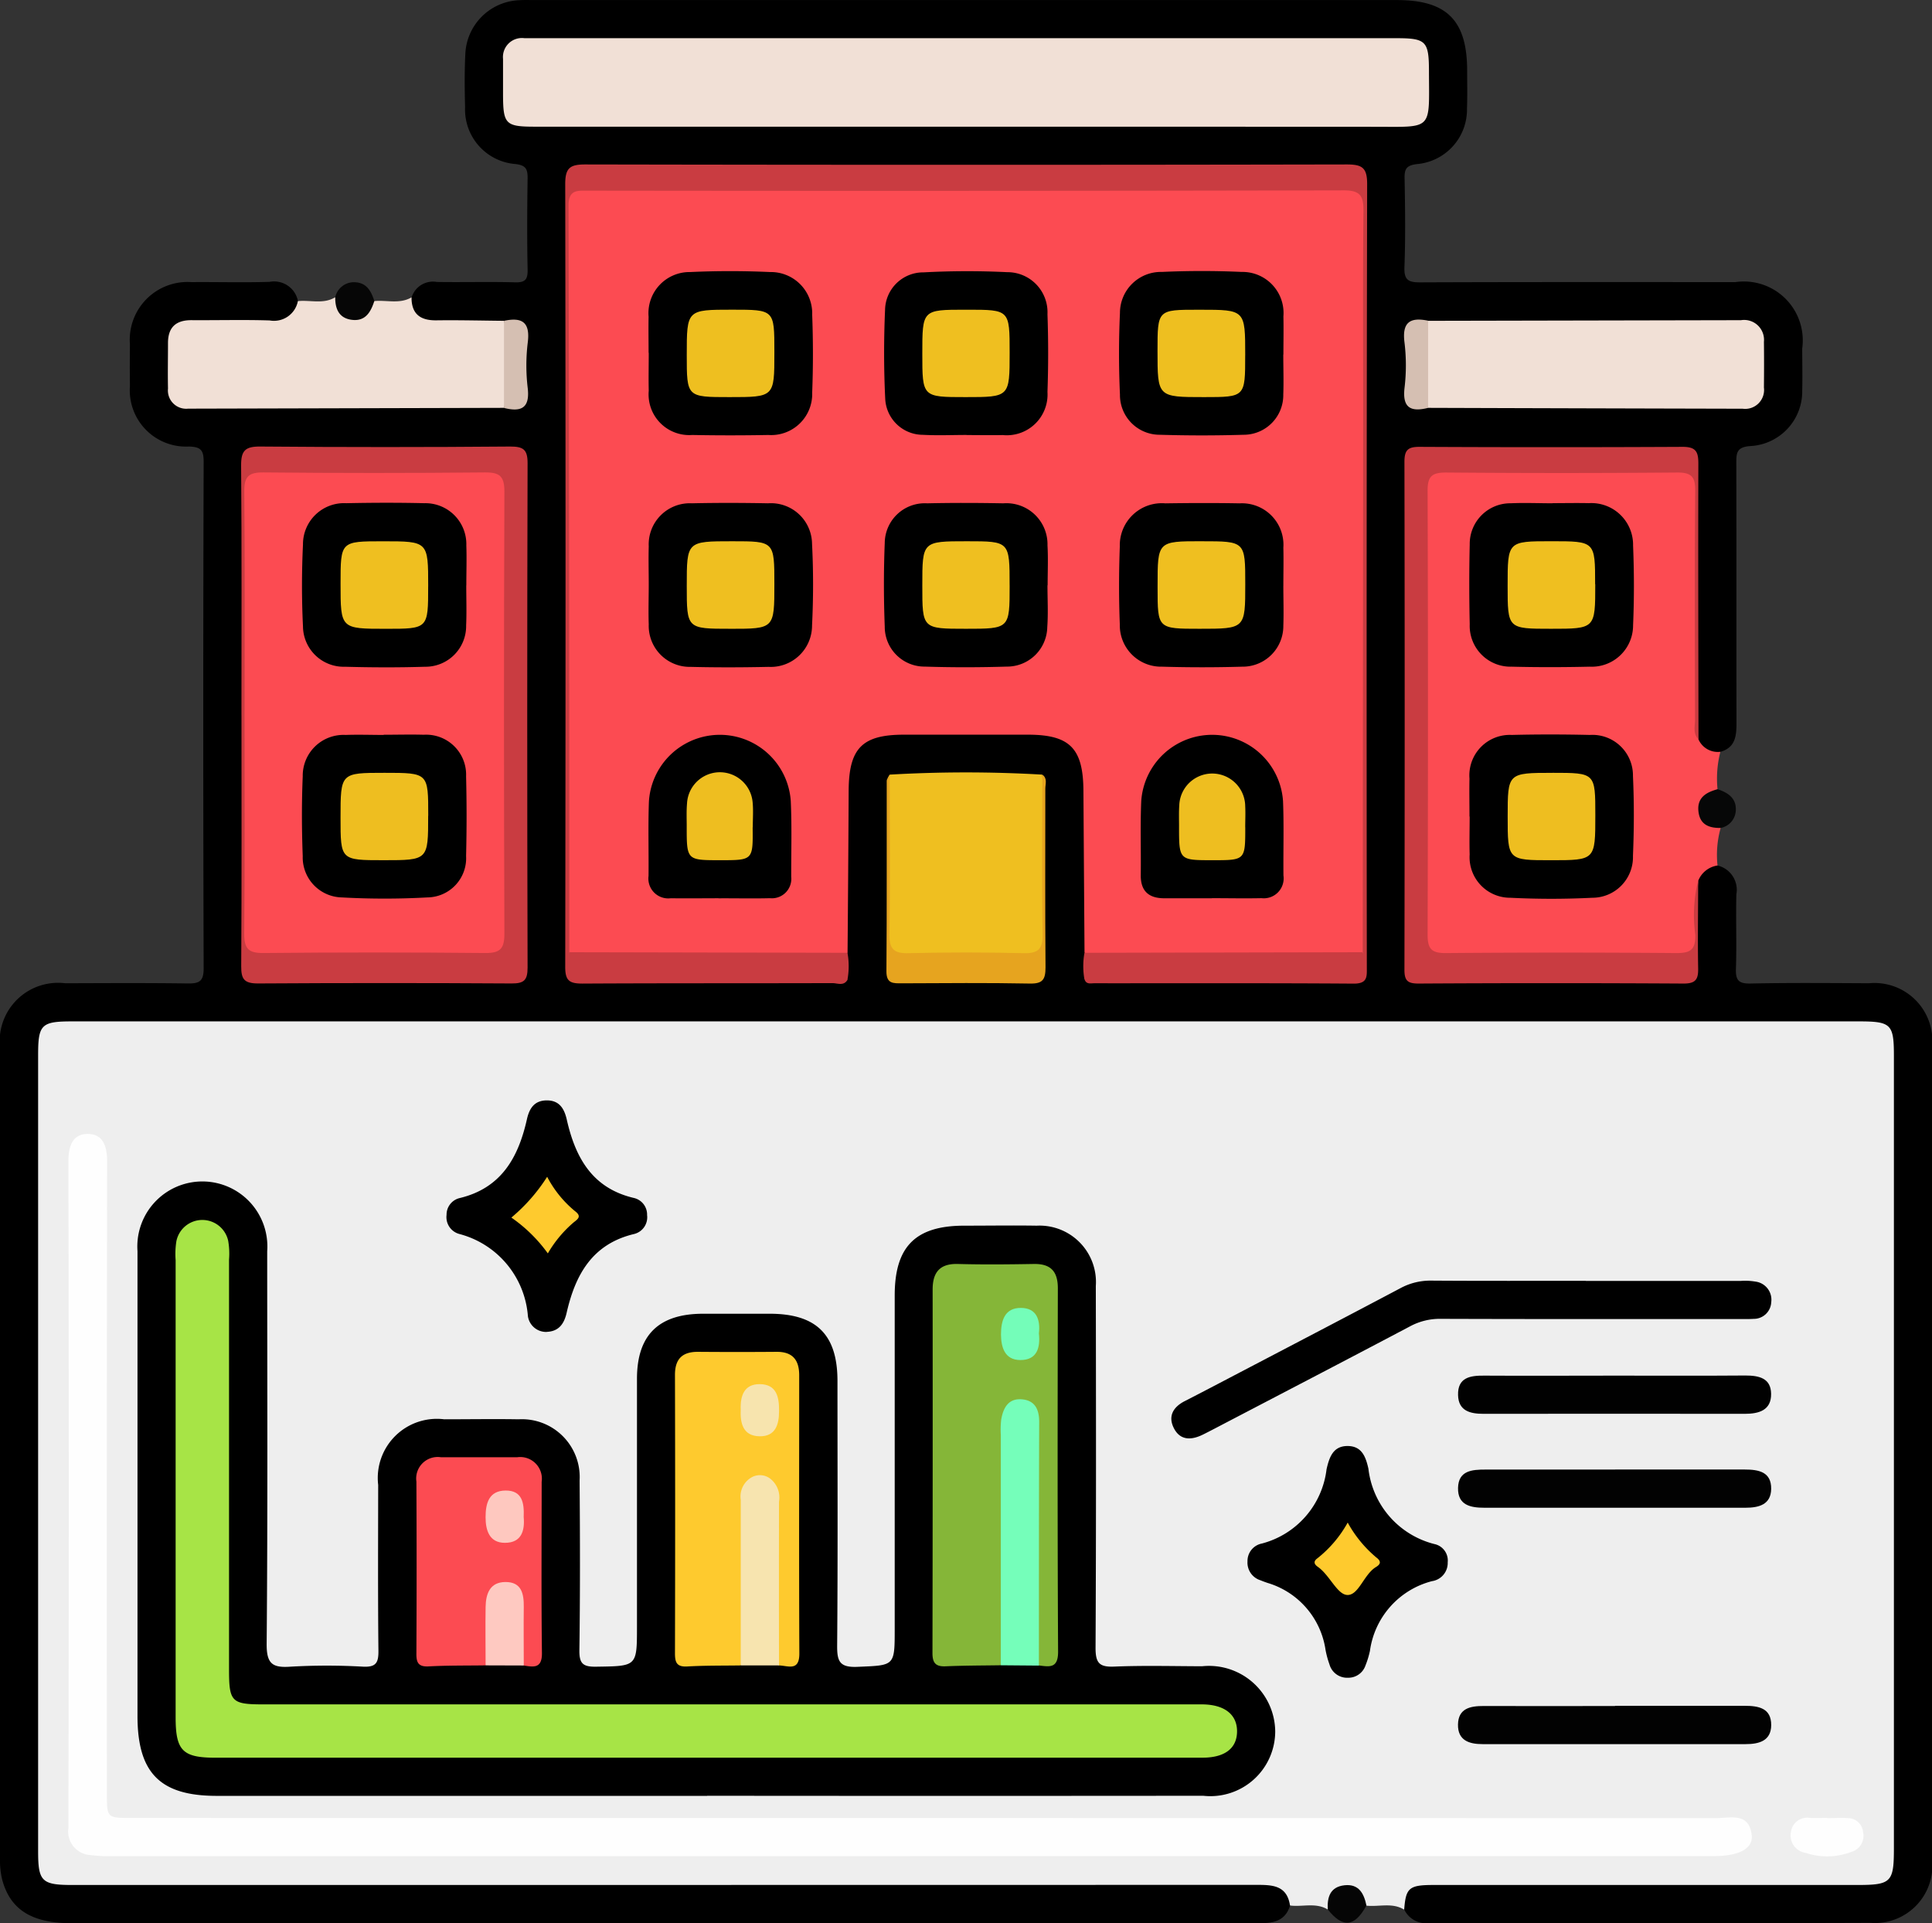 <svg id="Grupo_140649" data-name="Grupo 140649" xmlns="http://www.w3.org/2000/svg" xmlns:xlink="http://www.w3.org/1999/xlink" width="79.479" height="79.105" viewBox="0 0 79.479 79.105">
  <rect x="0" y="0" width="79.479" height="79.105" fill="#333333" stroke="none"/>
  <defs>
    <clipPath id="clip-path">
      <rect id="Rectángulo_88906" data-name="Rectángulo 88906" width="79.479" height="79.106" fill="none"/>
    </clipPath>
  </defs>
  <g id="Grupo_140649-2" data-name="Grupo 140649" clip-path="url(#clip-path)">
    <path id="Trazado_214153" data-name="Trazado 214153" d="M55.368,102.2c-.491-.3-1.036-.1-1.552-.166a2.643,2.643,0,0,0-1.9-.529q-23.6.014-47.195.006a6.682,6.682,0,0,1-1.563-.093,1.255,1.255,0,0,1-1.082-1.256c-.013-.287-.015-.575-.015-.862q0-15.832,0-31.663c0-2.029.2-2.223,2.261-2.223H76.643c2.082,0,2.264.184,2.264,2.3q0,15.636,0,31.272c0,2.306-.222,2.525-2.58,2.526-5.34,0-10.679.01-16.02-.01a2.015,2.015,0,0,0-1.8.7c-.492-.3-1.035-.105-1.553-.162-.771-.8-.884-.784-1.59.162" transform="translate(-0.745 -23.656)" fill="#eee"/>
    <path id="Trazado_214154" data-name="Trazado 214154" d="M57.766,78.545c.067-.892.2-1.011,1.2-1.011q8.716,0,17.431,0c1.406,0,1.515-.11,1.515-1.512v-32.6c0-1.3-.118-1.41-1.447-1.41H2.968c-1.267,0-1.4.129-1.4,1.38q0,16.379,0,32.757c0,1.236.149,1.385,1.406,1.385q24.34,0,48.682-.005c.666,0,1.286,0,1.413.852-.2.659-.719.728-1.307.726-3.3-.01-6.594,0-9.892,0q-19.468,0-38.937,0C1.3,79.1.421,78.551.089,77.31A3.318,3.318,0,0,1,0,76.461Q0,59.772,0,43.084a2.4,2.4,0,0,1,2.683-2.64c1.674-.005,3.35-.016,5.024.008.474.006.672-.068.671-.62q-.032-10.42,0-20.841c0-.472-.116-.611-.608-.624a2.314,2.314,0,0,1-2.425-2.482c-.007-.575-.006-1.149,0-1.724a2.376,2.376,0,0,1,2.531-2.557c1.072-.009,2.146.023,3.218-.011a1,1,0,0,1,1.164.794c-.082.727-.314.965-1.091,1.007-.938.052-1.878,0-2.817.024-1,.023-1.168.2-1.19,1.208-.042,1.869,0,1.9,1.887,1.908,3.861.009,7.722-.022,11.581.015.659.076.872-.253.834-.868a12.289,12.289,0,0,1,0-1.471c.034-.6-.216-.87-.818-.813a24.847,24.847,0,0,1-2.793-.02c-.815-.073-1.054-.409-.917-1.145a.916.916,0,0,1,1.037-.634c1.072.017,2.146-.015,3.218.015.423.012.525-.123.516-.527-.026-1.253-.019-2.507,0-3.761,0-.37-.068-.525-.5-.578a2.248,2.248,0,0,1-2.072-2.335c-.019-.731-.027-1.464.01-2.193A2.314,2.314,0,0,1,21.359.008c.208-.013.418-.005.628-.005H57.471c2.05,0,2.883.838,2.885,2.9,0,.523.013,1.046-.007,1.567A2.25,2.25,0,0,1,58.3,6.748c-.4.05-.525.162-.518.559.022,1.227.04,2.456-.006,3.682-.02.542.174.627.659.625,4.318-.017,8.635-.011,12.953-.01a2.423,2.423,0,0,1,2.752,2.73c0,.575.015,1.15,0,1.724a2.25,2.25,0,0,1-2.124,2.289c-.6.037-.587.312-.587.735.008,3.552,0,7.1.007,10.656,0,.523-.04,1.006-.653,1.184-.637.242-.908-.114-1.071-.65-.069-3.235-.012-6.471-.031-9.707,0-.339.012-.679-.005-1.018-.042-.822-.152-.944-.99-.947q-4.863-.019-9.727,0c-.806,0-.894.094-.9.915q-.012,9.865,0,19.729c0,.848.1.945.958.948q4.824.016,9.648,0c.882,0,.968-.1,1-1,.036-.938-.02-1.879.029-2.818.136-.486.267-.98.962-.774a1.028,1.028,0,0,1,.775,1.185c-.025,1.018.017,2.038-.018,3.055-.016.469.1.626.6.615,1.621-.034,3.244-.019,4.867-.011a2.383,2.383,0,0,1,2.6,2.647q0,16.687,0,33.374a2.365,2.365,0,0,1-2.547,2.626c-6.044.022-12.088.008-18.133.01a1,1,0,0,1-1.032-.557" transform="translate(0 0)"/>
    <path id="Trazado_214155" data-name="Trazado 214155" d="M103.789,46.466a1.01,1.01,0,0,0-.794.62,18.054,18.054,0,0,0-.039,2.5.6.6,0,0,1-.634.705c-.183.016-.365.023-.548.024-2.93,0-5.859.007-8.789,0-1.2,0-1.362-.162-1.363-1.362q-.012-8.771,0-17.543c0-1.191.163-1.348,1.372-1.353q4.394-.014,8.789,0c1.129,0,1.164.054,1.164,1.207q0,4.582,0,9.163a2.244,2.244,0,0,0,.056.852.868.868,0,0,0,.9.51,4.441,4.441,0,0,0-.117,1.54c-.751.813-.744.906.128,1.595a4.1,4.1,0,0,0-.128,1.544" transform="translate(-33.13 -10.866)" fill="#fc4b52"/>
    <path id="Trazado_214156" data-name="Trazado 214156" d="M20.843,19.159c0,.684.36.952,1.023.944.925-.012,1.851.011,2.777.02a5.483,5.483,0,0,1,0,3.58q-6.494.017-12.989.033a.752.752,0,0,1-.829-.827c-.013-.625,0-1.25,0-1.875,0-.65.333-.943.974-.938,1.069.007,2.14-.022,3.208.011a1,1,0,0,0,1.161-.794c.511-.054,1.047.137,1.533-.158.611.808.738.854,1.24.428.117-.1.2-.241.37-.271.511-.052,1.045.132,1.532-.154" transform="translate(-3.914 -6.927)" fill="#f1e0d6"/>
    <path id="Trazado_214157" data-name="Trazado 214157" d="M110.363,52.445c-.455.006-.832-.118-.91-.633-.09-.592.287-.83.782-.961.409.135.758.353.75.831a.77.77,0,0,1-.622.763" transform="translate(-39.576 -18.389)" fill="#060707"/>
    <path id="Trazado_214158" data-name="Trazado 214158" d="M23.207,18.962c-.143.442-.359.829-.9.772s-.712-.437-.707-.929a.787.787,0,0,1,.86-.616c.458.041.627.393.751.774" transform="translate(-7.809 -6.576)" fill="#060606"/>
    <path id="Trazado_214159" data-name="Trazado 214159" d="M85.562,122.471c-.032-.513.1-.936.69-1s.8.345.9.834c-.487.887-.972.937-1.59.162" transform="translate(-30.939 -43.926)" fill="#050505"/>
    <path id="Trazado_214160" data-name="Trazado 214160" d="M32.292,101.392q-10.089,0-20.177,0c-2.326,0-3.257-.941-3.257-3.288q0-9.559,0-19.119a2.675,2.675,0,1,1,5.336.007c0,5.381.024,10.761-.022,16.141-.007.824.23,1,.986.945a26.091,26.091,0,0,1,2.981,0c.54.026.636-.17.631-.658-.024-2.272-.013-4.545-.01-6.817a2.431,2.431,0,0,1,2.716-2.7c1.021,0,2.042-.017,3.062,0a2.379,2.379,0,0,1,2.508,2.518c.018,2.324.024,4.649-.009,6.974-.008.553.141.693.689.684,1.679-.025,1.68,0,1.68-1.654q0-5.093,0-10.187c0-1.8.892-2.671,2.707-2.677q1.374,0,2.748,0c1.922,0,2.79.854,2.793,2.755,0,3.63.017,7.261-.013,10.891-.006.652.1.91.837.878,1.529-.066,1.531-.017,1.531-1.564q0-6.856,0-13.712c0-2.012.855-2.868,2.855-2.87.995,0,1.99-.016,2.984,0a2.321,2.321,0,0,1,2.434,2.483c.008,4.962.015,9.925-.011,14.888,0,.617.155.791.77.765,1.2-.05,2.407-.017,3.611-.014a2.724,2.724,0,0,1,3.01,2.688,2.668,2.668,0,0,1-2.961,2.639q-10.206.01-20.412,0" transform="translate(-3.202 -27.524)"/>
    <path id="Trazado_214161" data-name="Trazado 214161" d="M39.005,102.765q-16.411,0-32.821,0a5.269,5.269,0,0,1-.859-.042.974.974,0,0,1-.917-1.122q.03-13.713,0-27.427c0-.611.174-1.117.8-1.114S6,73.57,6,74.179q-.02,13.009-.009,26.017c0,1,0,1,1.032,1q32.585,0,65.17.006c.585,0,1.358-.25,1.464.705.061.545-.525.856-1.519.856q-16.568,0-33.135,0" transform="translate(-1.594 -26.419)" fill="#fefefe"/>
    <path id="Trazado_214162" data-name="Trazado 214162" d="M92.538,82.53q3.178,0,6.356,0a2.574,2.574,0,0,1,.625.028.75.75,0,0,1,.644.848.717.717,0,0,1-.727.684c-.209.013-.418.007-.628.007-4.081,0-8.162.006-12.242-.008A2.578,2.578,0,0,0,85.3,84.4c-2.674,1.412-5.358,2.806-8.038,4.206-.162.084-.324.169-.488.249-.485.237-.947.236-1.2-.3-.227-.481,0-.846.465-1.083.905-.463,1.8-.937,2.705-1.409,2.056-1.076,4.114-2.149,6.165-3.235a2.588,2.588,0,0,1,1.27-.311c2.119.015,4.238.007,6.356.007" transform="translate(-27.298 -29.842)"/>
    <path id="Trazado_214163" data-name="Trazado 214163" d="M88.627,97.954a.755.755,0,0,1-.649.773,3.445,3.445,0,0,0-2.55,2.866,3.644,3.644,0,0,1-.183.6.744.744,0,0,1-.719.506.752.752,0,0,1-.764-.552,3.782,3.782,0,0,1-.162-.6A3.383,3.383,0,0,0,81.218,98.8c-.1-.034-.2-.07-.293-.109a.761.761,0,0,1-.534-.779.731.731,0,0,1,.592-.733,3.6,3.6,0,0,0,2.66-3.055c.109-.473.257-.952.854-.956s.758.442.868.933a3.625,3.625,0,0,0,2.717,3.1.692.692,0,0,1,.544.76" transform="translate(-29.071 -33.69)"/>
    <path id="Trazado_214164" data-name="Trazado 214164" d="M32.9,80.424a.755.755,0,0,1-.78-.651,3.792,3.792,0,0,0-2.823-3.378.716.716,0,0,1-.523-.783.7.7,0,0,1,.537-.693c1.72-.412,2.417-1.676,2.768-3.24.1-.45.308-.779.824-.778s.715.345.816.789c.354,1.564,1.048,2.829,2.776,3.228a.7.7,0,0,1,.528.7.708.708,0,0,1-.532.778c-1.722.409-2.418,1.673-2.776,3.235-.1.446-.315.771-.816.79" transform="translate(-10.403 -25.639)"/>
    <path id="Trazado_214165" data-name="Trazado 214165" d="M100.446,88.632c1.778,0,3.556.009,5.334-.005.557,0,1.048.105,1.058.749.011.682-.5.827-1.083.827q-5.373-.007-10.746,0c-.545,0-1.033-.114-1.049-.771-.019-.722.494-.806,1.074-.8,1.8.011,3.608,0,5.412,0" transform="translate(-33.978 -32.049)" fill="#010101"/>
    <path id="Trazado_214166" data-name="Trazado 214166" d="M100.417,94.683c1.777,0,3.555,0,5.332,0,.574,0,1.1.094,1.09.8-.01.649-.516.772-1.057.772q-5.37,0-10.741,0c-.563,0-1.1-.1-1.084-.815s.576-.756,1.129-.755c1.777,0,3.554,0,5.332,0" transform="translate(-33.976 -34.238)" fill="#020202"/>
    <path id="Trazado_214167" data-name="Trazado 214167" d="M100.413,109.908c1.777,0,3.555,0,5.332,0,.573,0,1.1.091,1.094.8-.007.649-.511.776-1.053.776q-5.41,0-10.82,0c-.545,0-1.025-.146-1.012-.809s.507-.76,1.049-.759q2.7.006,5.41,0" transform="translate(-33.975 -39.744)" fill="#020202"/>
    <path id="Trazado_214168" data-name="Trazado 214168" d="M116.9,117.141c.285,0,.571-.017.855,0a.63.63,0,0,1,.62.584.681.681,0,0,1-.469.8,2.787,2.787,0,0,1-1.9.045.721.721,0,0,1-.6-.857.673.673,0,0,1,.787-.579c.233.006.467,0,.7,0Z" transform="translate(-41.73 -42.358)" fill="#fefefe"/>
    <path id="Trazado_214169" data-name="Trazado 214169" d="M57.823,43.484q-.023-3.328-.045-6.656c-.008-1.752-.555-2.313-2.28-2.315q-2.552,0-5.1,0c-1.728,0-2.27.559-2.278,2.315q-.016,3.329-.045,6.656a1.3,1.3,0,0,1-.958.254q-4.814.011-9.628,0a1.251,1.251,0,0,1-.889-.223,2.514,2.514,0,0,1-.057-.931q-.006-14.692,0-29.383c0-1.315,0-1.321,1.363-1.322q11.541,0,23.081,0c2.408,0,4.815-.008,7.223,0,1.106.005,1.157.067,1.157,1.136q0,14.809,0,29.618a2.947,2.947,0,0,1-.043.857,1.371,1.371,0,0,1-1.039.246q-4.706.012-9.414,0a1.4,1.4,0,0,1-1.039-.256" transform="translate(-13.208 -4.294)" fill="#fc4b52"/>
    <path id="Trazado_214170" data-name="Trazado 214170" d="M51.375,6.1q-8.827,0-17.654,0c-1.2,0-1.3-.107-1.305-1.3,0-.5,0-.992,0-1.488A.781.781,0,0,1,33.3,2.46c.156,0,.313,0,.47,0H69.161c1.224,0,1.343.119,1.346,1.344.006,2.485.19,2.3-2.263,2.3Q59.81,6.1,51.375,6.1" transform="translate(-11.722 -0.889)" fill="#f1e0d6"/>
    <path id="Trazado_214171" data-name="Trazado 214171" d="M69.227,43q.009-11.164.018-22.329c0-2.716-.017-5.432.012-8.148.007-.617-.117-.862-.808-.861q-15.543.033-31.086.012c-.437,0-.808-.05-.807.613Q36.59,27.643,36.586,43c.216.774.77.9,1.5.889,2.919-.031,5.838-.016,8.757-.01a1.662,1.662,0,0,1,1.194.245c-.154.282-.421.145-.63.146-3.427.01-6.856,0-10.283.019-.538,0-.706-.125-.705-.686q.026-16.1,0-32.2c0-.67.2-.808.836-.807q15.659.03,31.318,0c.635,0,.837.137.836.807q-.034,16.1-.013,32.2c0,.383.045.691-.539.688-3.558-.026-7.117-.012-10.675-.015-.144,0-.322.055-.395-.15a1.662,1.662,0,0,1,1.194-.245c2.919-.006,5.839-.021,8.757.01.726.008,1.28-.115,1.5-.889" transform="translate(-13.167 -3.832)" fill="#c93c41"/>
    <path id="Trazado_214172" data-name="Trazado 214172" d="M91.858,20.657l12.87-.026a.819.819,0,0,1,.945.891c.008.627.006,1.253,0,1.88a.778.778,0,0,1-.873.871q-6.473-.015-12.946-.036a5.487,5.487,0,0,1,0-3.58" transform="translate(-33.108 -7.461)" fill="#f1e0d6"/>
    <path id="Trazado_214173" data-name="Trazado 214173" d="M15.551,39.815c0-3.419.015-6.839-.014-10.258-.006-.622.171-.791.79-.786q5.139.043,10.279,0c.529,0,.718.112.716.682q-.029,10.376,0,20.752c0,.516-.146.654-.656.651q-5.218-.032-10.436,0c-.564,0-.693-.174-.689-.709.023-3.445.011-6.891.011-10.337" transform="translate(-5.618 -10.404)" fill="#c93c41"/>
    <path id="Trazado_214174" data-name="Trazado 214174" d="M102.6,40.817c-.237-.241-.139-.545-.14-.82-.006-3.135-.018-6.27.008-9.4.005-.583-.16-.76-.751-.755q-4.75.04-9.5,0c-.581,0-.761.156-.759.748q.03,9.13,0,18.26c0,.58.156.764.749.758q4.751-.039,9.5,0c.579,0,.773-.15.765-.746a5.871,5.871,0,0,1,.116-2.234c0,1.2-.022,2.4,0,3.6.01.46-.1.636-.6.634q-5.451-.032-10.9,0c-.432,0-.584-.1-.583-.562q.02-10.452,0-20.9c0-.484.147-.617.623-.614q5.413.027,10.826,0c.547,0,.643.207.642.691-.011,3.784,0,7.568.006,11.352" transform="translate(-32.729 -10.406)" fill="#c93c41"/>
    <path id="Trazado_214175" data-name="Trazado 214175" d="M57.286,49.859a54.2,54.2,0,0,1,6.278,0,22.991,22.991,0,0,1,.073,3.269c.024,1.172-.019,2.347.015,3.519.016.546-.214.771-.721.781-1.671.032-3.343.036-5.014,0-.384-.009-.718-.1-.714-.621.017-2.268-.007-4.536.015-6.8,0-.047.044-.094.068-.141" transform="translate(-20.686 -17.997)" fill="#efbf20"/>
    <path id="Trazado_214176" data-name="Trazado 214176" d="M48.128,62.478H37.8c-1.152,0-1.152,0-1.12-1.124l11.445.024a3.1,3.1,0,0,1,0,1.1" transform="translate(-13.261 -22.187)" fill="#c93c41"/>
    <path id="Trazado_214177" data-name="Trazado 214177" d="M81.3,61.353c.032,1.124.032,1.124-1.12,1.124H69.857a3.1,3.1,0,0,1,0-1.1L81.3,61.353" transform="translate(-25.244 -22.186)" fill="#c93c41"/>
    <path id="Trazado_214178" data-name="Trazado 214178" d="M57.257,49.91c0,2.188.026,4.375-.011,6.561-.01.634.2.8.8.783q2.346-.057,4.7,0c.605.015.813-.147.8-.783-.037-2.186-.012-4.374-.011-6.561.219.153.124.381.124.575,0,2.451-.012,4.9.008,7.353,0,.5-.114.677-.648.666-1.75-.034-3.5-.017-5.251-.01-.359,0-.651.029-.646-.5.021-2.607.007-5.215.012-7.822,0-.087.08-.174.123-.262" transform="translate(-20.656 -18.048)" fill="#e6a41f"/>
    <path id="Trazado_214179" data-name="Trazado 214179" d="M91.464,20.644l0,3.58c-.7.174-1.064.011-.971-.815a7.819,7.819,0,0,0,0-1.869c-.109-.834.226-1.06.978-.9" transform="translate(-32.714 -7.447)" fill="#d5bfb2"/>
    <path id="Trazado_214180" data-name="Trazado 214180" d="M32.476,24.224q0-1.79,0-3.58c.752-.163,1.087.063.977.9a7.819,7.819,0,0,0,0,1.869c.093.825-.273.988-.971.815" transform="translate(-11.743 -7.447)" fill="#d5bfb2"/>
    <path id="Trazado_214181" data-name="Trazado 214181" d="M98.111,32.417c.5,0,.993-.011,1.489,0a1.716,1.716,0,0,1,1.82,1.743c.044,1.093.047,2.191,0,3.283a1.7,1.7,0,0,1-1.782,1.7c-1.07.024-2.142.027-3.212,0A1.679,1.679,0,0,1,94.7,37.4c-.024-1.094-.026-2.19,0-3.284a1.67,1.67,0,0,1,1.688-1.694c.573-.026,1.149,0,1.724,0Z" transform="translate(-34.238 -11.721)"/>
    <path id="Trazado_214182" data-name="Trazado 214182" d="M94.693,50.7c0-.521-.011-1.042,0-1.563a1.663,1.663,0,0,1,1.738-1.794c1.07-.027,2.142-.025,3.212,0a1.669,1.669,0,0,1,1.775,1.69c.05,1.092.046,2.19,0,3.283a1.672,1.672,0,0,1-1.674,1.724c-1.12.056-2.246.056-3.366,0A1.668,1.668,0,0,1,94.7,52.262c-.015-.521,0-1.042,0-1.563" transform="translate(-34.241 -17.113)"/>
    <path id="Trazado_214183" data-name="Trazado 214183" d="M33.139,100.724q-10.091,0-20.182,0c-1.356,0-1.642-.29-1.643-1.655q0-9.405,0-18.811a3.336,3.336,0,0,1,.031-.78,1.089,1.089,0,0,1,2.131-.018,3.071,3.071,0,0,1,.035.779q0,8.426,0,16.851c0,1.334.1,1.44,1.413,1.44H53.014c.183,0,.366,0,.55,0,.9.013,1.416.416,1.415,1.108s-.493,1.084-1.422,1.085q-10.209,0-20.417,0" transform="translate(-4.089 -28.425)" fill="#a7e446"/>
    <path id="Trazado_214184" data-name="Trazado 214184" d="M62.9,97.947c-.757.012-1.515.01-2.271.043-.415.018-.539-.148-.538-.548q.014-7.475.007-14.95c0-.688.278-1.071,1.035-1.051,1.045.029,2.091.018,3.137,0,.7-.009.98.32.979,1.005-.01,4.983-.017,9.967.01,14.95,0,.693-.361.611-.793.559a1.587,1.587,0,0,1-.255-1.188c-.006-2.708.011-5.415-.017-8.123,0-.462.238-1.258-.522-1.231-.649.023-.533.79-.536,1.285-.019,2.682,0,5.363-.013,8.045a1.718,1.718,0,0,1-.223,1.2" transform="translate(-21.731 -29.451)" fill="#85b638"/>
    <path id="Trazado_214185" data-name="Trazado 214185" d="M46.2,100c-.732.011-1.464,0-2.195.043-.446.025-.507-.179-.506-.555q.015-5.72,0-11.44c0-.66.306-.952.956-.947q1.609.013,3.219,0c.668-.006.937.336.936.972,0,3.813-.011,7.627.006,11.44,0,.749-.472.492-.849.487a1.548,1.548,0,0,1-.238-1.119c-.008-1.722.011-3.445-.013-5.166-.006-.46.132-1.17-.572-1.145-.621.022-.492.7-.5,1.145-.022,1.722,0,3.444-.011,5.166A1.548,1.548,0,0,1,46.2,100" transform="translate(-15.732 -31.497)" fill="#feca2e"/>
    <path id="Trazado_214186" data-name="Trazado 214186" d="M29.678,102.451c-.783.012-1.567,0-2.348.043-.448.023-.507-.187-.5-.562q.017-3.52,0-7.041a.884.884,0,0,1,1.01-1q1.568,0,3.136,0A.891.891,0,0,1,31.983,94.9c0,2.347-.019,4.695.011,7.041.008.639-.331.585-.746.516-.423-.471-.2-1.046-.249-1.576-.03-.337.016-.68-.034-1.017-.036-.241-.114-.478-.4-.52-.313-.047-.479.166-.583.421a3.575,3.575,0,0,0-.116,1.162c-.034.511.127,1.049-.193,1.526" transform="translate(-9.7 -33.951)" fill="#fc4b52"/>
    <path id="Trazado_214187" data-name="Trazado 214187" d="M64.491,101.1q0-4.737,0-9.474A3.7,3.7,0,0,1,64.506,91c.08-.472.283-.884.844-.841.538.042.721.407.719.931-.013,3.341-.01,6.681-.012,10.022l-1.565-.013" transform="translate(-23.319 -32.602)" fill="#75feba"/>
    <path id="Trazado_214188" data-name="Trazado 214188" d="M47.733,102.874q0-3.406,0-6.812a.907.907,0,0,1,.449-.925.7.7,0,0,1,.743.04.984.984,0,0,1,.382.964q-.006,3.367,0,6.734Z" transform="translate(-17.26 -34.372)" fill="#f7e4af"/>
    <path id="Trazado_214189" data-name="Trazado 214189" d="M31.29,105.361c0-.8-.013-1.6,0-2.407.01-.535.174-1.016.812-1.021.668-.005.765.483.758,1.026-.01.8,0,1.6,0,2.408l-1.57-.005" transform="translate(-11.313 -36.861)" fill="#fec9c1"/>
    <path id="Trazado_214190" data-name="Trazado 214190" d="M86.076,98.1a5.011,5.011,0,0,0,1.177,1.435c.23.172.16.291-.024.4-.5.31-.714,1.2-1.2,1.14-.4-.05-.705-.821-1.18-1.153-.161-.112-.193-.229-.013-.357A4.892,4.892,0,0,0,86.076,98.1" transform="translate(-30.634 -35.473)" fill="#feca2e"/>
    <path id="Trazado_214191" data-name="Trazado 214191" d="M32.956,77.5a7.242,7.242,0,0,0,1.471-1.677,4.552,4.552,0,0,0,1.143,1.411c.279.209.137.319-.047.46a4.941,4.941,0,0,0-1.068,1.28,6.205,6.205,0,0,0-1.5-1.473" transform="translate(-11.918 -27.419)" fill="#feca2e"/>
    <path id="Trazado_214192" data-name="Trazado 214192" d="M41.8,35.755c0-.522-.015-1.043,0-1.564a1.692,1.692,0,0,1,1.775-1.771c1.044-.023,2.089-.02,3.134,0a1.69,1.69,0,0,1,1.809,1.667c.057,1.118.055,2.243,0,3.361a1.7,1.7,0,0,1-1.784,1.7c-1.07.023-2.142.027-3.212,0A1.688,1.688,0,0,1,41.8,37.4c-.019-.546,0-1.094,0-1.642" transform="translate(-15.112 -11.718)"/>
    <path id="Trazado_214193" data-name="Trazado 214193" d="M78.871,35.808c0,.548.02,1.1,0,1.642a1.672,1.672,0,0,1-1.694,1.69q-1.644.048-3.291,0A1.7,1.7,0,0,1,72.144,37.4c-.042-1.067-.04-2.139,0-3.206a1.729,1.729,0,0,1,1.872-1.772c1.018-.015,2.038-.019,3.056,0a1.707,1.707,0,0,1,1.8,1.824c.013.521,0,1.042,0,1.564h0" transform="translate(-26.077 -11.718)"/>
    <path id="Trazado_214194" data-name="Trazado 214194" d="M41.794,20.829c0-.5-.01-.99,0-1.486a1.691,1.691,0,0,1,1.713-1.836c1.094-.051,2.194-.05,3.288,0a1.7,1.7,0,0,1,1.729,1.759c.04,1.067.041,2.138,0,3.2a1.689,1.689,0,0,1-1.805,1.743q-1.567.029-3.133,0A1.672,1.672,0,0,1,41.8,22.392c-.012-.521,0-1.042,0-1.563" transform="translate(-15.112 -6.317)"/>
    <path id="Trazado_214195" data-name="Trazado 214195" d="M78.869,20.9c0,.547.02,1.1,0,1.641A1.63,1.63,0,0,1,77.24,24.2q-1.722.052-3.445,0a1.634,1.634,0,0,1-1.645-1.653c-.051-1.118-.051-2.242,0-3.36a1.686,1.686,0,0,1,1.719-1.685c1.094-.049,2.194-.05,3.288,0a1.69,1.69,0,0,1,1.717,1.832c.012.521,0,1.042,0,1.563Z" transform="translate(-26.077 -6.317)"/>
    <path id="Trazado_214196" data-name="Trazado 214196" d="M60.368,24.21c-.6,0-1.2.027-1.8-.006A1.555,1.555,0,0,1,57.02,22.73c-.06-1.221-.06-2.449-.007-3.67a1.569,1.569,0,0,1,1.581-1.538,33.67,33.67,0,0,1,3.443-.008,1.648,1.648,0,0,1,1.657,1.727q.056,1.6,0,3.2a1.676,1.676,0,0,1-1.842,1.773c-.5.011-.992,0-1.487,0v-.01" transform="translate(-20.603 -6.319)"/>
    <path id="Trazado_214197" data-name="Trazado 214197" d="M63.689,35.789c0,.573.033,1.148-.008,1.719a1.655,1.655,0,0,1-1.669,1.629c-1.122.034-2.246.036-3.367,0a1.636,1.636,0,0,1-1.65-1.646c-.044-1.145-.046-2.294,0-3.438a1.647,1.647,0,0,1,1.744-1.632c1.044-.023,2.089-.02,3.133,0a1.69,1.69,0,0,1,1.818,1.73c.031.545.006,1.094.006,1.641h-.009" transform="translate(-20.598 -11.718)"/>
    <path id="Trazado_214198" data-name="Trazado 214198" d="M44.667,54.068c-.654,0-1.307.01-1.96,0a.817.817,0,0,1-.916-.92c.01-1.017-.022-2.036.015-3.052a2.924,2.924,0,0,1,5.835-.04c.049,1.042.017,2.087.019,3.13a.8.8,0,0,1-.876.88c-.7.019-1.411,0-2.117.005" transform="translate(-15.111 -17.121)"/>
    <path id="Trazado_214199" data-name="Trazado 214199" d="M76.439,54.068c-.654,0-1.307,0-1.96,0-.628,0-.975-.287-.967-.952.013-1.017-.024-2.036.02-3.051a2.923,2.923,0,0,1,5.833.017c.04,1.016.006,2.034.017,3.051a.818.818,0,0,1-.905.931c-.679.015-1.358,0-2.038,0" transform="translate(-26.583 -17.12)"/>
    <path id="Trazado_214200" data-name="Trazado 214200" d="M15.753,40.247c0-3,.017-6.009-.013-9.013-.006-.619.169-.8.792-.794q4.554.045,9.109,0c.618-.006.8.167.8.791q-.034,9.091,0,18.183c0,.62-.172.8-.795.794q-4.554-.045-9.109,0c-.621.006-.8-.17-.8-.792.031-3.056.014-6.113.014-9.17" transform="translate(-5.691 -11.008)" fill="#fc4b52"/>
    <path id="Trazado_214201" data-name="Trazado 214201" d="M100.759,36.644c0,1.83,0,1.83-1.822,1.83-1.783,0-1.783,0-1.783-1.773,0-1.828,0-1.828,1.8-1.828s1.8,0,1.8,1.77" transform="translate(-35.133 -12.611)" fill="#efbf20"/>
    <path id="Trazado_214202" data-name="Trazado 214202" d="M99,49.794c1.762,0,1.762,0,1.762,1.742,0,1.853,0,1.853-1.821,1.853-1.785,0-1.785,0-1.785-1.794s0-1.8,1.844-1.8" transform="translate(-35.133 -18.006)" fill="#eebe20"/>
    <path id="Trazado_214203" data-name="Trazado 214203" d="M66.063,85.322c.063.59-.075,1.1-.769,1.095-.633-.005-.786-.517-.79-1.051,0-.564.146-1.1.825-1.094.637.006.8.484.734,1.049" transform="translate(-23.325 -30.475)" fill="#74fdb9"/>
    <path id="Trazado_214204" data-name="Trazado 214204" d="M47.731,90.218c-.021-.559.144-1.039.784-1.034.695.006.8.534.793,1.11,0,.561-.152,1.04-.79,1.035-.693-.006-.815-.533-.787-1.111" transform="translate(-17.259 -32.251)" fill="#f7e4ae"/>
    <path id="Trazado_214205" data-name="Trazado 214205" d="M32.858,97.121c.052.552-.078,1.072-.774,1.069-.633,0-.793-.508-.793-1.051,0-.565.13-1.095.824-1.1.677-.005.769.5.744,1.081" transform="translate(-11.315 -34.73)" fill="#fec8bf"/>
    <path id="Trazado_214206" data-name="Trazado 214206" d="M46.046,38.474c-1.791,0-1.791,0-1.791-1.764,0-1.836,0-1.836,1.873-1.836,1.731,0,1.731,0,1.731,1.762,0,1.839,0,1.839-1.813,1.839" transform="translate(-16.003 -12.611)" fill="#efbf20"/>
    <path id="Trazado_214207" data-name="Trazado 214207" d="M76.411,34.874c1.792,0,1.792,0,1.792,1.763,0,1.837,0,1.837-1.877,1.837-1.73,0-1.73,0-1.73-1.689v-.079c0-1.833,0-1.833,1.816-1.833" transform="translate(-26.975 -12.611)" fill="#efbf20"/>
    <path id="Trazado_214208" data-name="Trazado 214208" d="M46.011,23.55c-1.756,0-1.756,0-1.756-1.729,0-1.867,0-1.867,1.871-1.867,1.733,0,1.733,0,1.733,1.708v.078c0,1.81,0,1.81-1.848,1.81" transform="translate(-16.003 -7.216)" fill="#eebf20"/>
    <path id="Trazado_214209" data-name="Trazado 214209" d="M78.2,21.833c0,1.717,0,1.717-1.692,1.717-1.915,0-1.915,0-1.915-1.9,0-1.694,0-1.694,1.669-1.694h.079c1.86,0,1.86,0,1.86,1.879" transform="translate(-26.975 -7.216)" fill="#eebf20"/>
    <path id="Trazado_214210" data-name="Trazado 214210" d="M63.029,21.721c0,1.829,0,1.829-1.814,1.829-1.779,0-1.779,0-1.779-1.786,0-1.809,0-1.809,1.774-1.809h.079c1.74,0,1.74,0,1.74,1.766" transform="translate(-21.494 -7.216)" fill="#efbf20"/>
    <path id="Trazado_214211" data-name="Trazado 214211" d="M63.029,36.695c0,1.779,0,1.779-1.8,1.779s-1.793,0-1.793-1.785c0-1.815,0-1.815,1.838-1.815,1.754,0,1.754,0,1.754,1.821" transform="translate(-21.494 -12.611)" fill="#efbf20"/>
    <path id="Trazado_214212" data-name="Trazado 214212" d="M46.963,52.041c.014,1.352.014,1.352-1.334,1.352-1.38,0-1.38,0-1.379-1.4,0-.312-.014-.626.013-.936a1.353,1.353,0,0,1,2.7-.034c.031.335.005.676.005,1.014" transform="translate(-16 -18.011)" fill="#eebe20"/>
    <path id="Trazado_214213" data-name="Trazado 214213" d="M78.7,52.041c0,1.352,0,1.352-1.341,1.352-1.384,0-1.384,0-1.383-1.4,0-.286-.01-.573.009-.859a1.357,1.357,0,0,1,2.713.043c.015.286,0,.573,0,.859" transform="translate(-27.472 -18.011)" fill="#eebe20"/>
    <path id="Trazado_214214" data-name="Trazado 214214" d="M26.217,35.8c0,.548.019,1.1-.005,1.642a1.673,1.673,0,0,1-1.689,1.7c-1.1.034-2.194.03-3.291,0A1.677,1.677,0,0,1,19.5,37.477c-.055-1.118-.053-2.243,0-3.362a1.69,1.69,0,0,1,1.78-1.7c1.071-.022,2.142-.026,3.212,0a1.685,1.685,0,0,1,1.728,1.737c.019.546,0,1.094,0,1.642" transform="translate(-7.036 -11.717)"/>
    <path id="Trazado_214215" data-name="Trazado 214215" d="M22.823,47.339c.548,0,1.1-.016,1.645,0a1.645,1.645,0,0,1,1.743,1.707q.04,1.641,0,3.284a1.612,1.612,0,0,1-1.592,1.7,31.92,31.92,0,0,1-3.521,0,1.646,1.646,0,0,1-1.607-1.7c-.042-1.093-.046-2.19,0-3.283a1.677,1.677,0,0,1,1.764-1.7c.522-.019,1.044,0,1.567,0" transform="translate(-7.037 -17.117)"/>
    <path id="Trazado_214216" data-name="Trazado 214216" d="M25.55,36.726c0,1.749,0,1.749-1.73,1.749-1.874,0-1.874,0-1.874-1.856,0-1.744,0-1.744,1.747-1.744,1.858,0,1.858,0,1.858,1.852" transform="translate(-7.936 -12.611)" fill="#efbf20"/>
    <path id="Trazado_214217" data-name="Trazado 214217" d="M25.55,51.563c0,1.826,0,1.826-1.832,1.826-1.773,0-1.773,0-1.773-1.743,0-1.851,0-1.851,1.808-1.851s1.8,0,1.8,1.768" transform="translate(-7.936 -18.007)" fill="#eebe20"/>
  </g>
</svg>
